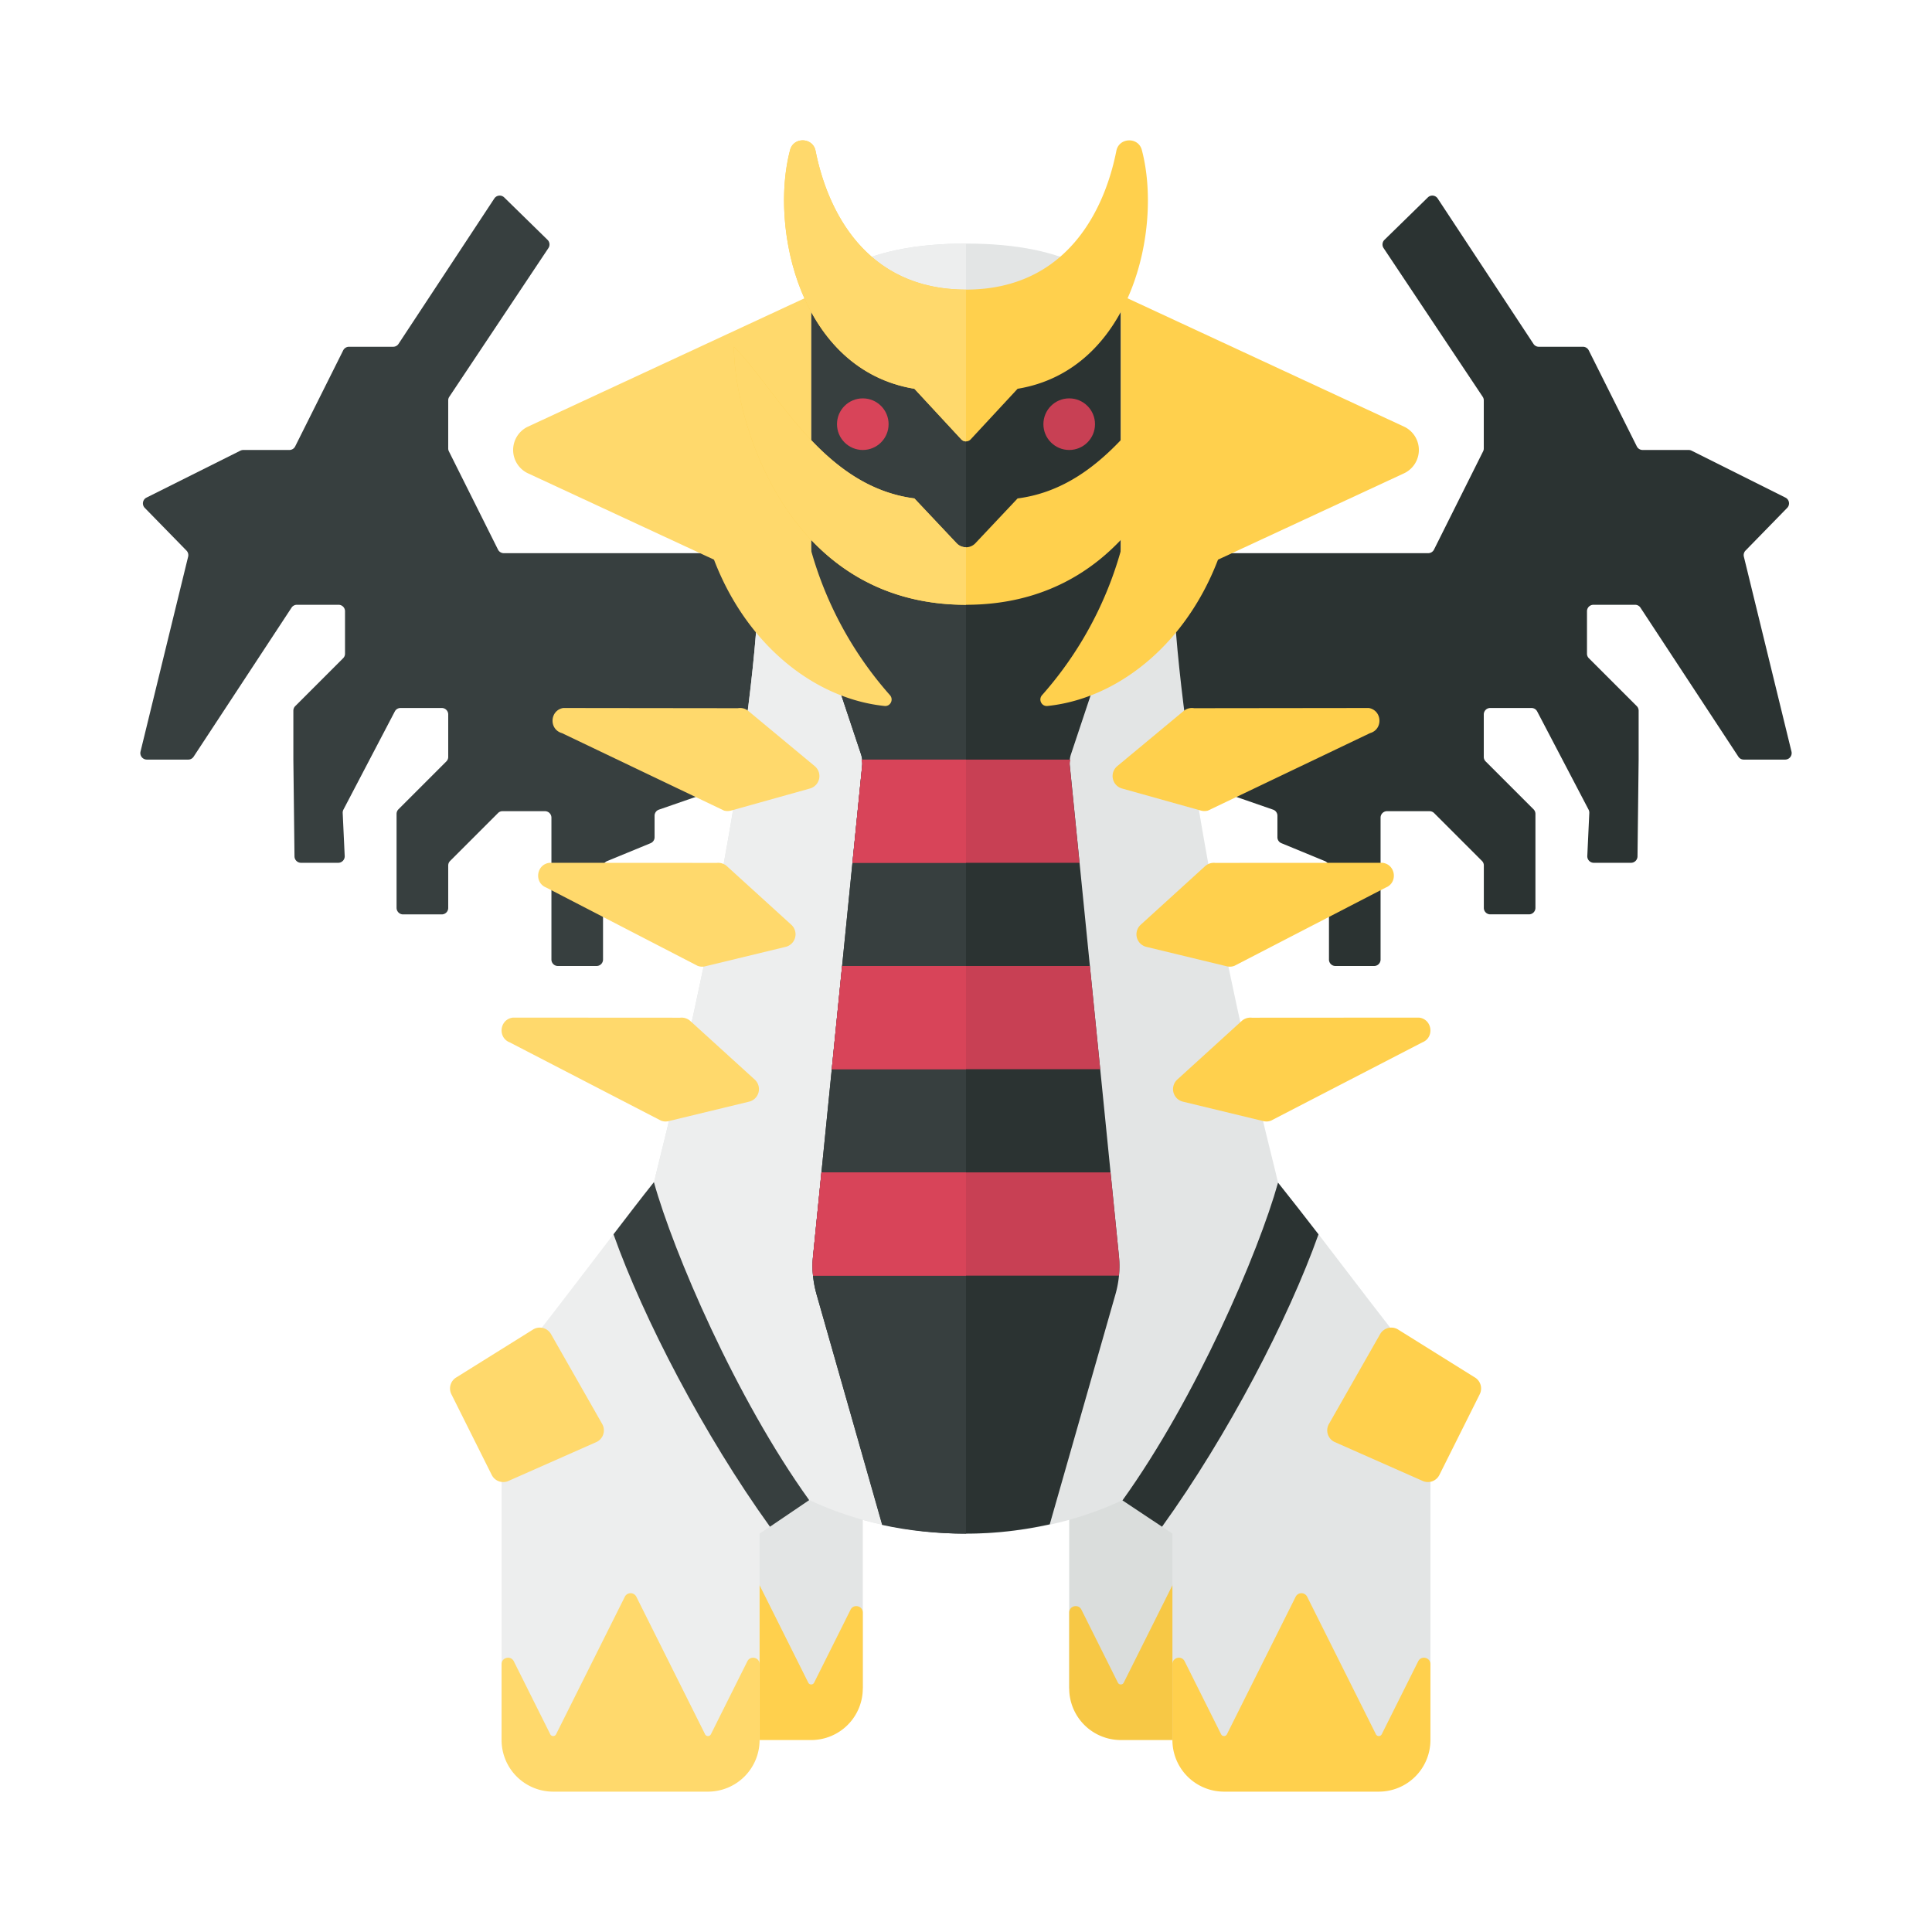 <svg xmlns="http://www.w3.org/2000/svg" width="100%" height="100%" viewBox="-2.72 -2.72 37.44 37.44"><path fill="#E3E5E5" d="M13 18c-.86.86-1.939 2.362-3.309 4.123A3.287 3.287 0 009 24.137V30h5v-4l2-2-3-6z"/><path fill="#FFD04D" d="M11.388 27.224l-1.332 2.665a.063.063 0 01-.112 0l-.707-1.415c-.059-.118-.237-.076-.237.056V30a1 1 0 001 1h3a1 1 0 001-1v-1.47c0-.132-.178-.174-.237-.056l-.707 1.415a.063.063 0 01-.112 0l-1.332-2.665a.125.125 0 00-.224 0z"/><path fill="#DADDDC" d="M19 18c.86.86 1.939 2.362 3.309 4.123.447.575.691 1.286.691 2.014V30h-5v-4l-2-2 3-6z"/><path fill="#F7C845" d="M20.612 27.224l1.332 2.665a.063.063 0 00.112 0l.707-1.415c.059-.118.237-.076.237.056V30a1 1 0 01-1 1h-3a1 1 0 01-1-1v-1.47c0-.132.178-.174.237-.056l.707 1.415a.063.063 0 00.112 0l1.332-2.665a.125.125 0 01.224 0z"/><path fill="#373F3F" d="M6.859 1.127L5.003 3.944A.124.124 0 014.899 4h-.856a.126.126 0 00-.112.069L3 5.931A.125.125 0 012.889 6h-.894a.139.139 0 00-.056.013l-1.82.91a.125.125 0 00-.033.2l.808.827c.03.031.042.075.032.117l-.923 3.778A.126.126 0 00.125 12h.803a.124.124 0 00.104-.056l1.897-2.887A.123.123 0 013.033 9h.808c.069 0 .125.056.125.125v.823a.122.122 0 01-.037.088l-.927.927a.126.126 0 00-.037.088V12l.022 1.876a.126.126 0 00.126.124h.722c.071 0 .128-.06.125-.131l-.039-.835a.13.13 0 01.014-.064l.996-1.903A.125.125 0 015.042 11h.799c.069 0 .125.056.125.125v.823a.122.122 0 01-.037.088l-.927.927a.126.126 0 00-.037.088v1.823c.001.07.057.126.126.126h.75a.125.125 0 00.125-.125v-.823c0-.033.013-.065.037-.088l.927-.927A.12.12 0 017.018 13h.823c.069 0 .125.056.125.125v2.75c0 .069.056.125.125.125h.75a.125.125 0 00.125-.125v-1.791c0-.051.031-.096.077-.116l.845-.348a.124.124 0 00.077-.116v-.416c0-.053.034-.101.084-.118l2.832-.981a.125.125 0 00.084-.118V8.125A.124.124 0 0012.841 8H7.043a.126.126 0 01-.112-.069l-.952-1.905a.118.118 0 01-.013-.056v-.932a.12.12 0 01.021-.069l1.921-2.882a.126.126 0 00-.017-.159l-.84-.822a.125.125 0 00-.192.021z"/><path fill="#2B3332" d="M25.141 1.127l1.856 2.817a.124.124 0 00.104.056h.855c.047 0 .091.027.112.069L29 5.931a.125.125 0 00.111.069h.893c.019 0 .039.005.056.013l1.82.91a.125.125 0 01.034.199l-.808.828a.126.126 0 00-.032.117l.923 3.778a.126.126 0 01-.122.155h-.803a.124.124 0 01-.104-.056l-1.897-2.887A.123.123 0 0028.967 9h-.808a.125.125 0 00-.125.125v.823c0 .033.013.065.037.088l.927.927a.126.126 0 01.037.088V12l-.022 1.876a.126.126 0 01-.126.124h-.722a.126.126 0 01-.125-.131l.039-.835a.13.13 0 00-.014-.064l-.996-1.903a.125.125 0 00-.111-.067h-.799a.125.125 0 00-.125.125v.823c0 .033.013.065.037.088l.927.927a.126.126 0 01.037.088v1.823a.125.125 0 01-.125.125h-.75a.125.125 0 01-.125-.125v-.823a.122.122 0 00-.037-.088l-.927-.927a.127.127 0 00-.089-.036h-.823a.125.125 0 00-.125.125v2.75a.125.125 0 01-.125.125h-.75a.125.125 0 01-.125-.125v-1.791a.127.127 0 00-.077-.116l-.845-.348a.124.124 0 01-.077-.116v-.416a.125.125 0 00-.084-.118l-2.832-.981a.125.125 0 01-.084-.118V8.125A.124.124 0 0119.159 8h5.798a.126.126 0 00.112-.069l.952-1.905a.118.118 0 00.013-.056v-.932a.12.12 0 00-.021-.069l-1.921-2.882a.126.126 0 01.017-.159l.841-.822a.124.124 0 01.191.021z"/><path fill="#E3E5E5" d="M22 20c-1-4-2-9-2-12 0-3.371-.007-6-4-6s-4 2.629-4 6c0 3-1 8-2 12s2 7 6 7 7-3 6-7z"/><path fill="#E3E5E5" d="M21 19c.86.86 1.939 2.362 3.309 4.123.447.575.691 1.286.691 2.014V31h-5v-4l-3-2 4-6z"/><path fill="#FFD04D" d="M22.612 28.224l1.332 2.665a.063.063 0 00.112 0l.707-1.415c.059-.118.237-.076.237.056V31a1 1 0 01-1 1h-3a1 1 0 01-1-1v-1.47c0-.132.178-.174.237-.056l.707 1.415a.063.063 0 00.112 0l1.332-2.665a.125.125 0 01.224 0z"/><path fill="#2B3332" d="M19.799 26.866l-.767-.51c1.424-1.981 2.637-4.804 3.015-6.157.226.282.534.677.784 1.001-.58 1.634-1.756 3.893-3.032 5.666z"/><path fill="#EDEEEE" d="M16 2c-3.993 0-4 2.629-4 6 0 3-1 8-2 12s2 7 6 7V2z"/><path fill="#EDEEEE" d="M11 19c-.86.86-1.939 2.362-3.309 4.123A3.287 3.287 0 007 25.137V31h5v-4l3-2-4-6z"/><path fill="#FFD96C" d="M9.388 28.224l-1.332 2.665a.063.063 0 01-.112 0l-.707-1.415c-.059-.118-.237-.076-.237.056V31a1 1 0 001 1h3a1 1 0 001-1v-1.47c0-.132-.178-.174-.237-.056l-.707 1.415a.063.063 0 01-.112 0l-1.332-2.665a.125.125 0 00-.224 0z"/><path fill="#2B3332" d="M19 9V3h-6v6l.966 2.898c.022.067.03.138.023.208l-.953 9.518c-.024.248-.001.499.068.739l1.273 4.457c.517.114 1.058.18 1.623.18s1.106-.066 1.623-.18l1.273-4.457c.069-.24.092-.491.068-.739l-.953-9.518a.506.506 0 01.023-.208L19 9z"/><path fill="#373F3F" d="M13 3v6l.966 2.898c.022.067.03.138.023.208l-.953 9.518c-.024.248-.001.499.068.739l1.271 4.468c.516.114 1.06.169 1.625.169V3h-3z"/><path fill="#FFD96C" d="M7.5 5.553L13 3v6L7.5 6.447a.5.5 0 010-.894z"/><path fill="#FFD96C" d="M10.735 5.977c0 2.843 1.796 4.787 3.686 4.984.115.012.181-.124.105-.21a7.121 7.121 0 01-1.791-4.773h-2z"/><path fill="#FFD04D" d="M24.5 5.553L19 3v6l5.5-2.553a.5.5 0 000-.894z"/><path fill="#FFD04D" d="M21.265 5.977c0 2.843-1.796 4.787-3.686 4.984-.115.012-.181-.124-.105-.21a7.121 7.121 0 001.791-4.773h2z"/><circle cx="14" cy="5.5" r=".5" fill="#D84459"/><circle cx="18" cy="5.5" r=".5" fill="#C84054"/><path fill="#FFD96C" d="M8.194 11l3.384.004a.25.25 0 01.204.054l1.287 1.069a.25.25 0 01-.092.433l-1.53.428a.261.261 0 01-.136 0L8.17 11.487c-.256-.073-.237-.44.024-.487zm-.264 3l3.239.002a.252.252 0 01.197.063l1.249 1.136a.25.25 0 01-.11.428l-1.559.377a.245.245 0 01-.149-.01l-2.929-1.515c-.243-.094-.197-.451.062-.481zm-.709 3l3.239.002a.252.252 0 01.197.063l1.249 1.136a.25.25 0 01-.11.428l-1.559.377a.245.245 0 01-.149-.01L7.16 17.481c-.243-.094-.198-.451.061-.481z"/><path fill="#FFD04D" d="M23.806 11l-3.384.004a.25.25 0 00-.204.054l-1.287 1.069a.25.25 0 00.092.433l1.53.428a.261.261 0 00.136 0l3.141-1.501c.256-.073.237-.44-.024-.487zm.264 3l-3.239.002a.252.252 0 00-.197.063l-1.249 1.136a.25.25 0 00.11.428l1.559.377c.05.012.102.009.149-.01l2.929-1.515c.243-.094.197-.451-.062-.481zm.709 3l-3.239.002a.252.252 0 00-.197.063l-1.249 1.136a.25.25 0 00.11.428l1.559.377c.05.012.102.009.149-.01l2.929-1.515c.242-.094.197-.451-.062-.481zM19.407.185c-.068-.256-.441-.242-.493.017-.226 1.147-.963 2.69-2.915 2.69s-2.688-1.544-2.915-2.69c-.051-.26-.425-.273-.493-.017-.404 1.526.198 4.264 2.409 4.629l.908.98a.125.125 0 00.183 0l.909-.98c2.211-.365 2.813-3.103 2.407-4.629z"/><path fill="#FFD96C" d="M13.085.202c-.051-.26-.424-.273-.493-.017-.405 1.526.197 4.264 2.408 4.629l.908.98c.025.027.058.04.092.04V2.893c-1.951 0-2.688-1.544-2.915-2.691z"/><path fill="#FFD04D" d="M17 6.939l-.818.868a.25.25 0 01-.364 0L15 6.939C13.219 6.708 12.351 4.854 11.503 4c0 1.381.993 5 4.497 5s4.497-3.619 4.497-5c-.848.854-1.716 2.708-3.497 2.939z"/><path fill="#FFD96C" d="M15.818 7.807L15 6.939C13.219 6.708 12.351 4.854 11.503 4c0 1.381.993 5 4.497 5V7.885a.25.25 0 01-.182-.078z"/><path fill="#373F3F" d="M12.201 26.866l.76-.515c-1.424-1.981-2.631-4.808-3.009-6.162-.226.282-.534.685-.783 1.01.58 1.635 1.756 3.894 3.032 5.667z"/><path fill="#C84054" d="M13.036 21.624a1.968 1.968 0 000 .376h5.928a1.968 1.968 0 000-.376L18.801 20h-5.603l-.162 1.624zM13.977 12c.004.036.015.07.012.106L13.8 14h4.4l-.19-1.894c-.004-.036.008-.071.012-.106h-4.045zm4.624 6l-.2-2h-4.802l-.2 2z"/><path fill="#D84459" d="M13.199 20l-.163 1.624a1.968 1.968 0 000 .376H16v-2h-2.801zm.778-8c.004.036.015.07.012.106L13.8 14H16v-2h-2.023zm-.378 4l-.2 2H16v-2z"/><path fill="#FFD96C" d="M6.129 23.969l1.49-.93a.25.25 0 01.336.09l.992 1.741a.25.25 0 01-.102.352l-1.701.752a.249.249 0 01-.335-.112L6.028 24.3a.25.25 0 01.101-.331z"/><path fill="#FFD04D" d="M25.854 23.969l-1.49-.93a.25.25 0 00-.336.09l-.992 1.741a.25.25 0 00.102.352l1.701.752a.249.249 0 00.335-.112l.781-1.562a.25.25 0 00-.101-.331z"/></svg>